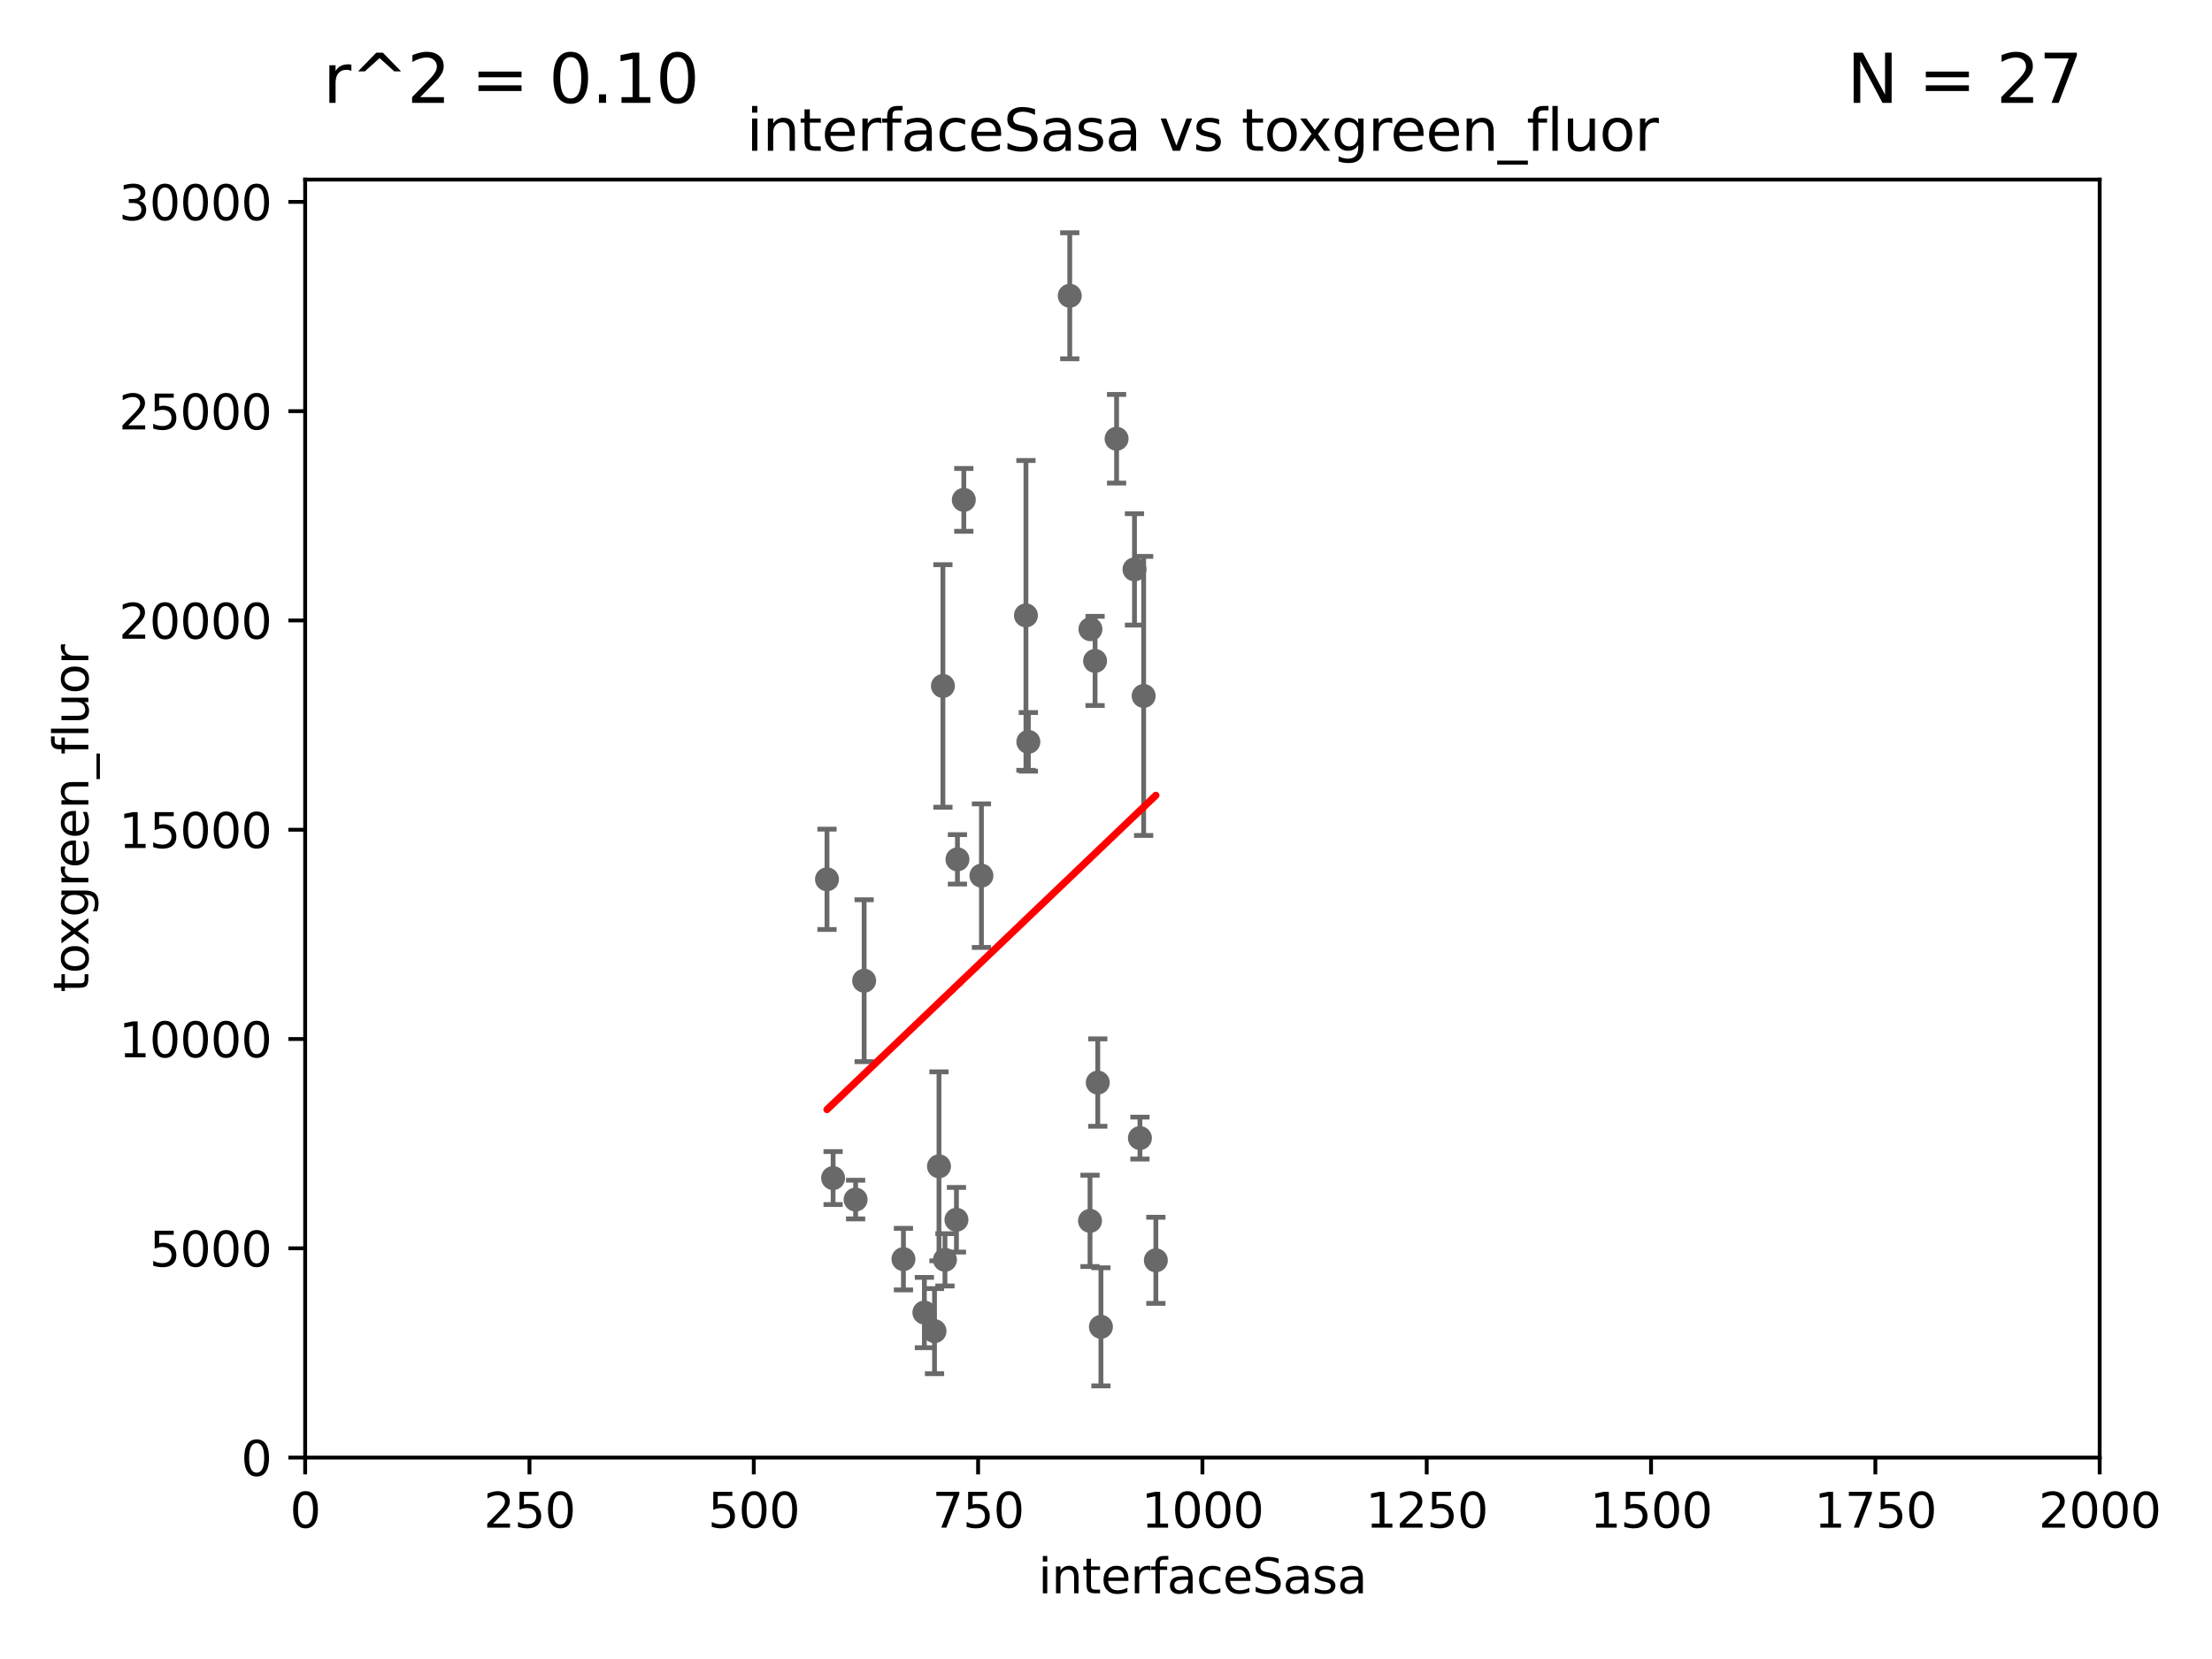 <?xml version="1.0" encoding="utf-8" standalone="no"?>
<!DOCTYPE svg PUBLIC "-//W3C//DTD SVG 1.1//EN"
  "http://www.w3.org/Graphics/SVG/1.1/DTD/svg11.dtd">
<svg xmlns:xlink="http://www.w3.org/1999/xlink" width="460.8pt" height="345.6pt" viewBox="0 0 460.8 345.6" xmlns="http://www.w3.org/2000/svg" version="1.1">
 <defs>
  <style type="text/css">*{stroke-linejoin: round; stroke-linecap: butt}</style>
 </defs>
 <g id="figure_1">
  <g id="patch_1">
   <path d="M 0 345.6 
L 460.8 345.6 
L 460.8 0 
L 0 0 
z
" style="fill: #ffffff"/>
  </g>
  <g id="axes_1">
   <g id="patch_2">
    <path d="M 63.571 303.64 
L 437.4 303.64 
L 437.4 37.411 
L 63.571 37.411 
z
" style="fill: #ffffff"/>
   </g>
   <g id="PathCollection_1">
    <defs>
     <path id="m8c52c3f8b4" d="M 0 1.118 
C 0.297 1.118 0.581 1 0.791 0.791 
C 1 0.581 1.118 0.297 1.118 0 
C 1.118 -0.297 1 -0.581 0.791 -0.791 
C 0.581 -1 0.297 -1.118 0 -1.118 
C -0.297 -1.118 -0.581 -1 -0.791 -0.791 
C -1 -0.581 -1.118 -0.297 -1.118 0 
C -1.118 0.297 -1 0.581 -0.791 0.791 
C -0.581 1 -0.297 1.118 0 1.118 
z
" style="stroke: #696969"/>
    </defs>
    <g clip-path="url(#pf8814de004)">
     <use xlink:href="#m8c52c3f8b4" x="204.449" y="182.415" style="fill: #696969; stroke: #696969"/>
     <use xlink:href="#m8c52c3f8b4" x="192.565" y="273.425" style="fill: #696969; stroke: #696969"/>
     <use xlink:href="#m8c52c3f8b4" x="236.334" y="118.613" style="fill: #696969; stroke: #696969"/>
     <use xlink:href="#m8c52c3f8b4" x="188.204" y="262.298" style="fill: #696969; stroke: #696969"/>
     <use xlink:href="#m8c52c3f8b4" x="199.454" y="179.021" style="fill: #696969; stroke: #696969"/>
     <use xlink:href="#m8c52c3f8b4" x="196.854" y="262.442" style="fill: #696969; stroke: #696969"/>
     <use xlink:href="#m8c52c3f8b4" x="178.239" y="249.893" style="fill: #696969; stroke: #696969"/>
     <use xlink:href="#m8c52c3f8b4" x="199.245" y="254.099" style="fill: #696969; stroke: #696969"/>
     <use xlink:href="#m8c52c3f8b4" x="172.277" y="183.177" style="fill: #696969; stroke: #696969"/>
     <use xlink:href="#m8c52c3f8b4" x="194.677" y="277.301" style="fill: #696969; stroke: #696969"/>
     <use xlink:href="#m8c52c3f8b4" x="240.785" y="262.547" style="fill: #696969; stroke: #696969"/>
     <use xlink:href="#m8c52c3f8b4" x="237.467" y="237.081" style="fill: #696969; stroke: #696969"/>
     <use xlink:href="#m8c52c3f8b4" x="195.608" y="242.966" style="fill: #696969; stroke: #696969"/>
     <use xlink:href="#m8c52c3f8b4" x="180.019" y="204.3" style="fill: #696969; stroke: #696969"/>
     <use xlink:href="#m8c52c3f8b4" x="228.686" y="225.52" style="fill: #696969; stroke: #696969"/>
     <use xlink:href="#m8c52c3f8b4" x="196.426" y="142.898" style="fill: #696969; stroke: #696969"/>
     <use xlink:href="#m8c52c3f8b4" x="228.125" y="137.682" style="fill: #696969; stroke: #696969"/>
     <use xlink:href="#m8c52c3f8b4" x="214.224" y="154.539" style="fill: #696969; stroke: #696969"/>
     <use xlink:href="#m8c52c3f8b4" x="229.342" y="276.4" style="fill: #696969; stroke: #696969"/>
     <use xlink:href="#m8c52c3f8b4" x="222.85" y="61.614" style="fill: #696969; stroke: #696969"/>
     <use xlink:href="#m8c52c3f8b4" x="200.779" y="104.133" style="fill: #696969; stroke: #696969"/>
     <use xlink:href="#m8c52c3f8b4" x="227.159" y="131.072" style="fill: #696969; stroke: #696969"/>
     <use xlink:href="#m8c52c3f8b4" x="213.721" y="128.196" style="fill: #696969; stroke: #696969"/>
     <use xlink:href="#m8c52c3f8b4" x="232.604" y="91.401" style="fill: #696969; stroke: #696969"/>
     <use xlink:href="#m8c52c3f8b4" x="238.245" y="144.977" style="fill: #696969; stroke: #696969"/>
     <use xlink:href="#m8c52c3f8b4" x="227.071" y="254.328" style="fill: #696969; stroke: #696969"/>
     <use xlink:href="#m8c52c3f8b4" x="173.55" y="245.41" style="fill: #696969; stroke: #696969"/>
    </g>
   </g>
   <g id="matplotlib.axis_1">
    <g id="xtick_1">
     <g id="line2d_1">
      <defs>
       <path id="mbec009994b" d="M 0 0 
L 0 3.5 
" style="stroke: #000000; stroke-width: 0.8"/>
      </defs>
      <g>
       <use xlink:href="#mbec009994b" x="63.571" y="303.64" style="stroke: #000000; stroke-width: 0.8"/>
      </g>
     </g>
     <g id="text_1">
      <!-- 0 -->
      <g transform="translate(60.39 318.238)scale(0.1 -0.1)">
       <defs>
        <path id="DejaVuSans-30" d="M 2034 4250 
Q 1547 4250 1301 3770 
Q 1056 3291 1056 2328 
Q 1056 1369 1301 889 
Q 1547 409 2034 409 
Q 2525 409 2770 889 
Q 3016 1369 3016 2328 
Q 3016 3291 2770 3770 
Q 2525 4250 2034 4250 
z
M 2034 4750 
Q 2819 4750 3233 4129 
Q 3647 3509 3647 2328 
Q 3647 1150 3233 529 
Q 2819 -91 2034 -91 
Q 1250 -91 836 529 
Q 422 1150 422 2328 
Q 422 3509 836 4129 
Q 1250 4750 2034 4750 
z
" transform="scale(0.016)"/>
       </defs>
       <use xlink:href="#DejaVuSans-30"/>
      </g>
     </g>
    </g>
    <g id="xtick_2">
     <g id="line2d_2">
      <g>
       <use xlink:href="#mbec009994b" x="110.3" y="303.64" style="stroke: #000000; stroke-width: 0.8"/>
      </g>
     </g>
     <g id="text_2">
      <!-- 250 -->
      <g transform="translate(100.756 318.238)scale(0.1 -0.1)">
       <defs>
        <path id="DejaVuSans-32" d="M 1228 531 
L 3431 531 
L 3431 0 
L 469 0 
L 469 531 
Q 828 903 1448 1529 
Q 2069 2156 2228 2338 
Q 2531 2678 2651 2914 
Q 2772 3150 2772 3378 
Q 2772 3750 2511 3984 
Q 2250 4219 1831 4219 
Q 1534 4219 1204 4116 
Q 875 4013 500 3803 
L 500 4441 
Q 881 4594 1212 4672 
Q 1544 4750 1819 4750 
Q 2544 4750 2975 4387 
Q 3406 4025 3406 3419 
Q 3406 3131 3298 2873 
Q 3191 2616 2906 2266 
Q 2828 2175 2409 1742 
Q 1991 1309 1228 531 
z
" transform="scale(0.016)"/>
        <path id="DejaVuSans-35" d="M 691 4666 
L 3169 4666 
L 3169 4134 
L 1269 4134 
L 1269 2991 
Q 1406 3038 1543 3061 
Q 1681 3084 1819 3084 
Q 2600 3084 3056 2656 
Q 3513 2228 3513 1497 
Q 3513 744 3044 326 
Q 2575 -91 1722 -91 
Q 1428 -91 1123 -41 
Q 819 9 494 109 
L 494 744 
Q 775 591 1075 516 
Q 1375 441 1709 441 
Q 2250 441 2565 725 
Q 2881 1009 2881 1497 
Q 2881 1984 2565 2268 
Q 2250 2553 1709 2553 
Q 1456 2553 1204 2497 
Q 953 2441 691 2322 
L 691 4666 
z
" transform="scale(0.016)"/>
       </defs>
       <use xlink:href="#DejaVuSans-32"/>
       <use xlink:href="#DejaVuSans-35" x="63.623"/>
       <use xlink:href="#DejaVuSans-30" x="127.246"/>
      </g>
     </g>
    </g>
    <g id="xtick_3">
     <g id="line2d_3">
      <g>
       <use xlink:href="#mbec009994b" x="157.028" y="303.64" style="stroke: #000000; stroke-width: 0.8"/>
      </g>
     </g>
     <g id="text_3">
      <!-- 500 -->
      <g transform="translate(147.485 318.238)scale(0.1 -0.1)">
       <use xlink:href="#DejaVuSans-35"/>
       <use xlink:href="#DejaVuSans-30" x="63.623"/>
       <use xlink:href="#DejaVuSans-30" x="127.246"/>
      </g>
     </g>
    </g>
    <g id="xtick_4">
     <g id="line2d_4">
      <g>
       <use xlink:href="#mbec009994b" x="203.757" y="303.64" style="stroke: #000000; stroke-width: 0.8"/>
      </g>
     </g>
     <g id="text_4">
      <!-- 750 -->
      <g transform="translate(194.213 318.238)scale(0.1 -0.1)">
       <defs>
        <path id="DejaVuSans-37" d="M 525 4666 
L 3525 4666 
L 3525 4397 
L 1831 0 
L 1172 0 
L 2766 4134 
L 525 4134 
L 525 4666 
z
" transform="scale(0.016)"/>
       </defs>
       <use xlink:href="#DejaVuSans-37"/>
       <use xlink:href="#DejaVuSans-35" x="63.623"/>
       <use xlink:href="#DejaVuSans-30" x="127.246"/>
      </g>
     </g>
    </g>
    <g id="xtick_5">
     <g id="line2d_5">
      <g>
       <use xlink:href="#mbec009994b" x="250.486" y="303.64" style="stroke: #000000; stroke-width: 0.8"/>
      </g>
     </g>
     <g id="text_5">
      <!-- 1000 -->
      <g transform="translate(237.761 318.238)scale(0.1 -0.1)">
       <defs>
        <path id="DejaVuSans-31" d="M 794 531 
L 1825 531 
L 1825 4091 
L 703 3866 
L 703 4441 
L 1819 4666 
L 2450 4666 
L 2450 531 
L 3481 531 
L 3481 0 
L 794 0 
L 794 531 
z
" transform="scale(0.016)"/>
       </defs>
       <use xlink:href="#DejaVuSans-31"/>
       <use xlink:href="#DejaVuSans-30" x="63.623"/>
       <use xlink:href="#DejaVuSans-30" x="127.246"/>
       <use xlink:href="#DejaVuSans-30" x="190.869"/>
      </g>
     </g>
    </g>
    <g id="xtick_6">
     <g id="line2d_6">
      <g>
       <use xlink:href="#mbec009994b" x="297.214" y="303.64" style="stroke: #000000; stroke-width: 0.8"/>
      </g>
     </g>
     <g id="text_6">
      <!-- 1250 -->
      <g transform="translate(284.489 318.238)scale(0.1 -0.1)">
       <use xlink:href="#DejaVuSans-31"/>
       <use xlink:href="#DejaVuSans-32" x="63.623"/>
       <use xlink:href="#DejaVuSans-35" x="127.246"/>
       <use xlink:href="#DejaVuSans-30" x="190.869"/>
      </g>
     </g>
    </g>
    <g id="xtick_7">
     <g id="line2d_7">
      <g>
       <use xlink:href="#mbec009994b" x="343.943" y="303.64" style="stroke: #000000; stroke-width: 0.8"/>
      </g>
     </g>
     <g id="text_7">
      <!-- 1500 -->
      <g transform="translate(331.218 318.238)scale(0.1 -0.1)">
       <use xlink:href="#DejaVuSans-31"/>
       <use xlink:href="#DejaVuSans-35" x="63.623"/>
       <use xlink:href="#DejaVuSans-30" x="127.246"/>
       <use xlink:href="#DejaVuSans-30" x="190.869"/>
      </g>
     </g>
    </g>
    <g id="xtick_8">
     <g id="line2d_8">
      <g>
       <use xlink:href="#mbec009994b" x="390.671" y="303.64" style="stroke: #000000; stroke-width: 0.8"/>
      </g>
     </g>
     <g id="text_8">
      <!-- 1750 -->
      <g transform="translate(377.946 318.238)scale(0.1 -0.1)">
       <use xlink:href="#DejaVuSans-31"/>
       <use xlink:href="#DejaVuSans-37" x="63.623"/>
       <use xlink:href="#DejaVuSans-35" x="127.246"/>
       <use xlink:href="#DejaVuSans-30" x="190.869"/>
      </g>
     </g>
    </g>
    <g id="xtick_9">
     <g id="line2d_9">
      <g>
       <use xlink:href="#mbec009994b" x="437.4" y="303.64" style="stroke: #000000; stroke-width: 0.8"/>
      </g>
     </g>
     <g id="text_9">
      <!-- 2000 -->
      <g transform="translate(424.675 318.238)scale(0.1 -0.1)">
       <use xlink:href="#DejaVuSans-32"/>
       <use xlink:href="#DejaVuSans-30" x="63.623"/>
       <use xlink:href="#DejaVuSans-30" x="127.246"/>
       <use xlink:href="#DejaVuSans-30" x="190.869"/>
      </g>
     </g>
    </g>
    <g id="text_10">
     <!-- interfaceSasa -->
     <g transform="translate(216.279 331.917)scale(0.1 -0.1)">
      <defs>
       <path id="DejaVuSans-69" d="M 603 3500 
L 1178 3500 
L 1178 0 
L 603 0 
L 603 3500 
z
M 603 4863 
L 1178 4863 
L 1178 4134 
L 603 4134 
L 603 4863 
z
" transform="scale(0.016)"/>
       <path id="DejaVuSans-6e" d="M 3513 2113 
L 3513 0 
L 2938 0 
L 2938 2094 
Q 2938 2591 2744 2837 
Q 2550 3084 2163 3084 
Q 1697 3084 1428 2787 
Q 1159 2491 1159 1978 
L 1159 0 
L 581 0 
L 581 3500 
L 1159 3500 
L 1159 2956 
Q 1366 3272 1645 3428 
Q 1925 3584 2291 3584 
Q 2894 3584 3203 3211 
Q 3513 2838 3513 2113 
z
" transform="scale(0.016)"/>
       <path id="DejaVuSans-74" d="M 1172 4494 
L 1172 3500 
L 2356 3500 
L 2356 3053 
L 1172 3053 
L 1172 1153 
Q 1172 725 1289 603 
Q 1406 481 1766 481 
L 2356 481 
L 2356 0 
L 1766 0 
Q 1100 0 847 248 
Q 594 497 594 1153 
L 594 3053 
L 172 3053 
L 172 3500 
L 594 3500 
L 594 4494 
L 1172 4494 
z
" transform="scale(0.016)"/>
       <path id="DejaVuSans-65" d="M 3597 1894 
L 3597 1613 
L 953 1613 
Q 991 1019 1311 708 
Q 1631 397 2203 397 
Q 2534 397 2845 478 
Q 3156 559 3463 722 
L 3463 178 
Q 3153 47 2828 -22 
Q 2503 -91 2169 -91 
Q 1331 -91 842 396 
Q 353 884 353 1716 
Q 353 2575 817 3079 
Q 1281 3584 2069 3584 
Q 2775 3584 3186 3129 
Q 3597 2675 3597 1894 
z
M 3022 2063 
Q 3016 2534 2758 2815 
Q 2500 3097 2075 3097 
Q 1594 3097 1305 2825 
Q 1016 2553 972 2059 
L 3022 2063 
z
" transform="scale(0.016)"/>
       <path id="DejaVuSans-72" d="M 2631 2963 
Q 2534 3019 2420 3045 
Q 2306 3072 2169 3072 
Q 1681 3072 1420 2755 
Q 1159 2438 1159 1844 
L 1159 0 
L 581 0 
L 581 3500 
L 1159 3500 
L 1159 2956 
Q 1341 3275 1631 3429 
Q 1922 3584 2338 3584 
Q 2397 3584 2469 3576 
Q 2541 3569 2628 3553 
L 2631 2963 
z
" transform="scale(0.016)"/>
       <path id="DejaVuSans-66" d="M 2375 4863 
L 2375 4384 
L 1825 4384 
Q 1516 4384 1395 4259 
Q 1275 4134 1275 3809 
L 1275 3500 
L 2222 3500 
L 2222 3053 
L 1275 3053 
L 1275 0 
L 697 0 
L 697 3053 
L 147 3053 
L 147 3500 
L 697 3500 
L 697 3744 
Q 697 4328 969 4595 
Q 1241 4863 1831 4863 
L 2375 4863 
z
" transform="scale(0.016)"/>
       <path id="DejaVuSans-61" d="M 2194 1759 
Q 1497 1759 1228 1600 
Q 959 1441 959 1056 
Q 959 750 1161 570 
Q 1363 391 1709 391 
Q 2188 391 2477 730 
Q 2766 1069 2766 1631 
L 2766 1759 
L 2194 1759 
z
M 3341 1997 
L 3341 0 
L 2766 0 
L 2766 531 
Q 2569 213 2275 61 
Q 1981 -91 1556 -91 
Q 1019 -91 701 211 
Q 384 513 384 1019 
Q 384 1609 779 1909 
Q 1175 2209 1959 2209 
L 2766 2209 
L 2766 2266 
Q 2766 2663 2505 2880 
Q 2244 3097 1772 3097 
Q 1472 3097 1187 3025 
Q 903 2953 641 2809 
L 641 3341 
Q 956 3463 1253 3523 
Q 1550 3584 1831 3584 
Q 2591 3584 2966 3190 
Q 3341 2797 3341 1997 
z
" transform="scale(0.016)"/>
       <path id="DejaVuSans-63" d="M 3122 3366 
L 3122 2828 
Q 2878 2963 2633 3030 
Q 2388 3097 2138 3097 
Q 1578 3097 1268 2742 
Q 959 2388 959 1747 
Q 959 1106 1268 751 
Q 1578 397 2138 397 
Q 2388 397 2633 464 
Q 2878 531 3122 666 
L 3122 134 
Q 2881 22 2623 -34 
Q 2366 -91 2075 -91 
Q 1284 -91 818 406 
Q 353 903 353 1747 
Q 353 2603 823 3093 
Q 1294 3584 2113 3584 
Q 2378 3584 2631 3529 
Q 2884 3475 3122 3366 
z
" transform="scale(0.016)"/>
       <path id="DejaVuSans-53" d="M 3425 4513 
L 3425 3897 
Q 3066 4069 2747 4153 
Q 2428 4238 2131 4238 
Q 1616 4238 1336 4038 
Q 1056 3838 1056 3469 
Q 1056 3159 1242 3001 
Q 1428 2844 1947 2747 
L 2328 2669 
Q 3034 2534 3370 2195 
Q 3706 1856 3706 1288 
Q 3706 609 3251 259 
Q 2797 -91 1919 -91 
Q 1588 -91 1214 -16 
Q 841 59 441 206 
L 441 856 
Q 825 641 1194 531 
Q 1563 422 1919 422 
Q 2459 422 2753 634 
Q 3047 847 3047 1241 
Q 3047 1584 2836 1778 
Q 2625 1972 2144 2069 
L 1759 2144 
Q 1053 2284 737 2584 
Q 422 2884 422 3419 
Q 422 4038 858 4394 
Q 1294 4750 2059 4750 
Q 2388 4750 2728 4690 
Q 3069 4631 3425 4513 
z
" transform="scale(0.016)"/>
       <path id="DejaVuSans-73" d="M 2834 3397 
L 2834 2853 
Q 2591 2978 2328 3040 
Q 2066 3103 1784 3103 
Q 1356 3103 1142 2972 
Q 928 2841 928 2578 
Q 928 2378 1081 2264 
Q 1234 2150 1697 2047 
L 1894 2003 
Q 2506 1872 2764 1633 
Q 3022 1394 3022 966 
Q 3022 478 2636 193 
Q 2250 -91 1575 -91 
Q 1294 -91 989 -36 
Q 684 19 347 128 
L 347 722 
Q 666 556 975 473 
Q 1284 391 1588 391 
Q 1994 391 2212 530 
Q 2431 669 2431 922 
Q 2431 1156 2273 1281 
Q 2116 1406 1581 1522 
L 1381 1569 
Q 847 1681 609 1914 
Q 372 2147 372 2553 
Q 372 3047 722 3315 
Q 1072 3584 1716 3584 
Q 2034 3584 2315 3537 
Q 2597 3491 2834 3397 
z
" transform="scale(0.016)"/>
      </defs>
      <use xlink:href="#DejaVuSans-69"/>
      <use xlink:href="#DejaVuSans-6e" x="27.783"/>
      <use xlink:href="#DejaVuSans-74" x="91.162"/>
      <use xlink:href="#DejaVuSans-65" x="130.371"/>
      <use xlink:href="#DejaVuSans-72" x="191.895"/>
      <use xlink:href="#DejaVuSans-66" x="233.008"/>
      <use xlink:href="#DejaVuSans-61" x="268.213"/>
      <use xlink:href="#DejaVuSans-63" x="329.492"/>
      <use xlink:href="#DejaVuSans-65" x="384.473"/>
      <use xlink:href="#DejaVuSans-53" x="445.996"/>
      <use xlink:href="#DejaVuSans-61" x="509.473"/>
      <use xlink:href="#DejaVuSans-73" x="570.752"/>
      <use xlink:href="#DejaVuSans-61" x="622.852"/>
     </g>
    </g>
   </g>
   <g id="matplotlib.axis_2">
    <g id="ytick_1">
     <g id="line2d_10">
      <defs>
       <path id="m23a2e2a867" d="M 0 0 
L -3.5 0 
" style="stroke: #000000; stroke-width: 0.8"/>
      </defs>
      <g>
       <use xlink:href="#m23a2e2a867" x="63.571" y="303.64" style="stroke: #000000; stroke-width: 0.8"/>
      </g>
     </g>
     <g id="text_11">
      <!-- 0 -->
      <g transform="translate(50.209 307.439)scale(0.1 -0.1)">
       <use xlink:href="#DejaVuSans-30"/>
      </g>
     </g>
    </g>
    <g id="ytick_2">
     <g id="line2d_11">
      <g>
       <use xlink:href="#m23a2e2a867" x="63.571" y="260.043" style="stroke: #000000; stroke-width: 0.8"/>
      </g>
     </g>
     <g id="text_12">
      <!-- 5000 -->
      <g transform="translate(31.121 263.843)scale(0.1 -0.1)">
       <use xlink:href="#DejaVuSans-35"/>
       <use xlink:href="#DejaVuSans-30" x="63.623"/>
       <use xlink:href="#DejaVuSans-30" x="127.246"/>
       <use xlink:href="#DejaVuSans-30" x="190.869"/>
      </g>
     </g>
    </g>
    <g id="ytick_3">
     <g id="line2d_12">
      <g>
       <use xlink:href="#m23a2e2a867" x="63.571" y="216.447" style="stroke: #000000; stroke-width: 0.8"/>
      </g>
     </g>
     <g id="text_13">
      <!-- 10000 -->
      <g transform="translate(24.759 220.246)scale(0.1 -0.1)">
       <use xlink:href="#DejaVuSans-31"/>
       <use xlink:href="#DejaVuSans-30" x="63.623"/>
       <use xlink:href="#DejaVuSans-30" x="127.246"/>
       <use xlink:href="#DejaVuSans-30" x="190.869"/>
       <use xlink:href="#DejaVuSans-30" x="254.492"/>
      </g>
     </g>
    </g>
    <g id="ytick_4">
     <g id="line2d_13">
      <g>
       <use xlink:href="#m23a2e2a867" x="63.571" y="172.85" style="stroke: #000000; stroke-width: 0.8"/>
      </g>
     </g>
     <g id="text_14">
      <!-- 15000 -->
      <g transform="translate(24.759 176.649)scale(0.1 -0.1)">
       <use xlink:href="#DejaVuSans-31"/>
       <use xlink:href="#DejaVuSans-35" x="63.623"/>
       <use xlink:href="#DejaVuSans-30" x="127.246"/>
       <use xlink:href="#DejaVuSans-30" x="190.869"/>
       <use xlink:href="#DejaVuSans-30" x="254.492"/>
      </g>
     </g>
    </g>
    <g id="ytick_5">
     <g id="line2d_14">
      <g>
       <use xlink:href="#m23a2e2a867" x="63.571" y="129.254" style="stroke: #000000; stroke-width: 0.8"/>
      </g>
     </g>
     <g id="text_15">
      <!-- 20000 -->
      <g transform="translate(24.759 133.053)scale(0.1 -0.1)">
       <use xlink:href="#DejaVuSans-32"/>
       <use xlink:href="#DejaVuSans-30" x="63.623"/>
       <use xlink:href="#DejaVuSans-30" x="127.246"/>
       <use xlink:href="#DejaVuSans-30" x="190.869"/>
       <use xlink:href="#DejaVuSans-30" x="254.492"/>
      </g>
     </g>
    </g>
    <g id="ytick_6">
     <g id="line2d_15">
      <g>
       <use xlink:href="#m23a2e2a867" x="63.571" y="85.657" style="stroke: #000000; stroke-width: 0.8"/>
      </g>
     </g>
     <g id="text_16">
      <!-- 25000 -->
      <g transform="translate(24.759 89.456)scale(0.1 -0.1)">
       <use xlink:href="#DejaVuSans-32"/>
       <use xlink:href="#DejaVuSans-35" x="63.623"/>
       <use xlink:href="#DejaVuSans-30" x="127.246"/>
       <use xlink:href="#DejaVuSans-30" x="190.869"/>
       <use xlink:href="#DejaVuSans-30" x="254.492"/>
      </g>
     </g>
    </g>
    <g id="ytick_7">
     <g id="line2d_16">
      <g>
       <use xlink:href="#m23a2e2a867" x="63.571" y="42.06" style="stroke: #000000; stroke-width: 0.8"/>
      </g>
     </g>
     <g id="text_17">
      <!-- 30000 -->
      <g transform="translate(24.759 45.86)scale(0.1 -0.1)">
       <defs>
        <path id="DejaVuSans-33" d="M 2597 2516 
Q 3050 2419 3304 2112 
Q 3559 1806 3559 1356 
Q 3559 666 3084 287 
Q 2609 -91 1734 -91 
Q 1441 -91 1130 -33 
Q 819 25 488 141 
L 488 750 
Q 750 597 1062 519 
Q 1375 441 1716 441 
Q 2309 441 2620 675 
Q 2931 909 2931 1356 
Q 2931 1769 2642 2001 
Q 2353 2234 1838 2234 
L 1294 2234 
L 1294 2753 
L 1863 2753 
Q 2328 2753 2575 2939 
Q 2822 3125 2822 3475 
Q 2822 3834 2567 4026 
Q 2313 4219 1838 4219 
Q 1578 4219 1281 4162 
Q 984 4106 628 3988 
L 628 4550 
Q 988 4650 1302 4700 
Q 1616 4750 1894 4750 
Q 2613 4750 3031 4423 
Q 3450 4097 3450 3541 
Q 3450 3153 3228 2886 
Q 3006 2619 2597 2516 
z
" transform="scale(0.016)"/>
       </defs>
       <use xlink:href="#DejaVuSans-33"/>
       <use xlink:href="#DejaVuSans-30" x="63.623"/>
       <use xlink:href="#DejaVuSans-30" x="127.246"/>
       <use xlink:href="#DejaVuSans-30" x="190.869"/>
       <use xlink:href="#DejaVuSans-30" x="254.492"/>
      </g>
     </g>
    </g>
    <g id="text_18">
     <!-- toxgreen_fluor -->
     <g transform="translate(18.401 206.72)rotate(-90)scale(0.1 -0.1)">
      <defs>
       <path id="DejaVuSans-6f" d="M 1959 3097 
Q 1497 3097 1228 2736 
Q 959 2375 959 1747 
Q 959 1119 1226 758 
Q 1494 397 1959 397 
Q 2419 397 2687 759 
Q 2956 1122 2956 1747 
Q 2956 2369 2687 2733 
Q 2419 3097 1959 3097 
z
M 1959 3584 
Q 2709 3584 3137 3096 
Q 3566 2609 3566 1747 
Q 3566 888 3137 398 
Q 2709 -91 1959 -91 
Q 1206 -91 779 398 
Q 353 888 353 1747 
Q 353 2609 779 3096 
Q 1206 3584 1959 3584 
z
" transform="scale(0.016)"/>
       <path id="DejaVuSans-78" d="M 3513 3500 
L 2247 1797 
L 3578 0 
L 2900 0 
L 1881 1375 
L 863 0 
L 184 0 
L 1544 1831 
L 300 3500 
L 978 3500 
L 1906 2253 
L 2834 3500 
L 3513 3500 
z
" transform="scale(0.016)"/>
       <path id="DejaVuSans-67" d="M 2906 1791 
Q 2906 2416 2648 2759 
Q 2391 3103 1925 3103 
Q 1463 3103 1205 2759 
Q 947 2416 947 1791 
Q 947 1169 1205 825 
Q 1463 481 1925 481 
Q 2391 481 2648 825 
Q 2906 1169 2906 1791 
z
M 3481 434 
Q 3481 -459 3084 -895 
Q 2688 -1331 1869 -1331 
Q 1566 -1331 1297 -1286 
Q 1028 -1241 775 -1147 
L 775 -588 
Q 1028 -725 1275 -790 
Q 1522 -856 1778 -856 
Q 2344 -856 2625 -561 
Q 2906 -266 2906 331 
L 2906 616 
Q 2728 306 2450 153 
Q 2172 0 1784 0 
Q 1141 0 747 490 
Q 353 981 353 1791 
Q 353 2603 747 3093 
Q 1141 3584 1784 3584 
Q 2172 3584 2450 3431 
Q 2728 3278 2906 2969 
L 2906 3500 
L 3481 3500 
L 3481 434 
z
" transform="scale(0.016)"/>
       <path id="DejaVuSans-5f" d="M 3263 -1063 
L 3263 -1509 
L -63 -1509 
L -63 -1063 
L 3263 -1063 
z
" transform="scale(0.016)"/>
       <path id="DejaVuSans-6c" d="M 603 4863 
L 1178 4863 
L 1178 0 
L 603 0 
L 603 4863 
z
" transform="scale(0.016)"/>
       <path id="DejaVuSans-75" d="M 544 1381 
L 544 3500 
L 1119 3500 
L 1119 1403 
Q 1119 906 1312 657 
Q 1506 409 1894 409 
Q 2359 409 2629 706 
Q 2900 1003 2900 1516 
L 2900 3500 
L 3475 3500 
L 3475 0 
L 2900 0 
L 2900 538 
Q 2691 219 2414 64 
Q 2138 -91 1772 -91 
Q 1169 -91 856 284 
Q 544 659 544 1381 
z
M 1991 3584 
L 1991 3584 
z
" transform="scale(0.016)"/>
      </defs>
      <use xlink:href="#DejaVuSans-74"/>
      <use xlink:href="#DejaVuSans-6f" x="39.209"/>
      <use xlink:href="#DejaVuSans-78" x="97.266"/>
      <use xlink:href="#DejaVuSans-67" x="156.445"/>
      <use xlink:href="#DejaVuSans-72" x="219.922"/>
      <use xlink:href="#DejaVuSans-65" x="258.785"/>
      <use xlink:href="#DejaVuSans-65" x="320.309"/>
      <use xlink:href="#DejaVuSans-6e" x="381.832"/>
      <use xlink:href="#DejaVuSans-5f" x="445.211"/>
      <use xlink:href="#DejaVuSans-66" x="495.211"/>
      <use xlink:href="#DejaVuSans-6c" x="530.416"/>
      <use xlink:href="#DejaVuSans-75" x="558.199"/>
      <use xlink:href="#DejaVuSans-6f" x="621.578"/>
      <use xlink:href="#DejaVuSans-72" x="682.76"/>
     </g>
    </g>
   </g>
   <g id="LineCollection_1">
    <path d="M 204.449 197.369 
L 204.449 167.462 
" clip-path="url(#pf8814de004)" style="fill: none; stroke: #696969"/>
    <path d="M 192.565 280.747 
L 192.565 266.102 
" clip-path="url(#pf8814de004)" style="fill: none; stroke: #696969"/>
    <path d="M 236.334 130.215 
L 236.334 107.01 
" clip-path="url(#pf8814de004)" style="fill: none; stroke: #696969"/>
    <path d="M 188.204 268.71 
L 188.204 255.885 
" clip-path="url(#pf8814de004)" style="fill: none; stroke: #696969"/>
    <path d="M 199.454 184.169 
L 199.454 173.873 
" clip-path="url(#pf8814de004)" style="fill: none; stroke: #696969"/>
    <path d="M 196.854 267.889 
L 196.854 256.994 
" clip-path="url(#pf8814de004)" style="fill: none; stroke: #696969"/>
    <path d="M 178.239 253.921 
L 178.239 245.866 
" clip-path="url(#pf8814de004)" style="fill: none; stroke: #696969"/>
    <path d="M 199.245 260.833 
L 199.245 247.364 
" clip-path="url(#pf8814de004)" style="fill: none; stroke: #696969"/>
    <path d="M 172.277 193.626 
L 172.277 172.728 
" clip-path="url(#pf8814de004)" style="fill: none; stroke: #696969"/>
    <path d="M 194.677 286.161 
L 194.677 268.441 
" clip-path="url(#pf8814de004)" style="fill: none; stroke: #696969"/>
    <path d="M 240.785 271.518 
L 240.785 253.576 
" clip-path="url(#pf8814de004)" style="fill: none; stroke: #696969"/>
    <path d="M 237.467 241.447 
L 237.467 232.714 
" clip-path="url(#pf8814de004)" style="fill: none; stroke: #696969"/>
    <path d="M 195.608 262.647 
L 195.608 223.286 
" clip-path="url(#pf8814de004)" style="fill: none; stroke: #696969"/>
    <path d="M 180.019 221.16 
L 180.019 187.439 
" clip-path="url(#pf8814de004)" style="fill: none; stroke: #696969"/>
    <path d="M 228.686 234.625 
L 228.686 216.415 
" clip-path="url(#pf8814de004)" style="fill: none; stroke: #696969"/>
    <path d="M 196.426 168.162 
L 196.426 117.633 
" clip-path="url(#pf8814de004)" style="fill: none; stroke: #696969"/>
    <path d="M 228.125 146.974 
L 228.125 128.391 
" clip-path="url(#pf8814de004)" style="fill: none; stroke: #696969"/>
    <path d="M 214.224 160.647 
L 214.224 148.431 
" clip-path="url(#pf8814de004)" style="fill: none; stroke: #696969"/>
    <path d="M 229.342 288.705 
L 229.342 264.096 
" clip-path="url(#pf8814de004)" style="fill: none; stroke: #696969"/>
    <path d="M 222.85 74.739 
L 222.85 48.489 
" clip-path="url(#pf8814de004)" style="fill: none; stroke: #696969"/>
    <path d="M 200.779 110.676 
L 200.779 97.591 
" clip-path="url(#pf8814de004)" style="fill: none; stroke: #696969"/>
    <path d="M 227.159 131.667 
L 227.159 130.476 
" clip-path="url(#pf8814de004)" style="fill: none; stroke: #696969"/>
    <path d="M 213.721 160.459 
L 213.721 95.932 
" clip-path="url(#pf8814de004)" style="fill: none; stroke: #696969"/>
    <path d="M 232.604 100.632 
L 232.604 82.171 
" clip-path="url(#pf8814de004)" style="fill: none; stroke: #696969"/>
    <path d="M 238.245 174.043 
L 238.245 115.91 
" clip-path="url(#pf8814de004)" style="fill: none; stroke: #696969"/>
    <path d="M 227.071 263.842 
L 227.071 244.815 
" clip-path="url(#pf8814de004)" style="fill: none; stroke: #696969"/>
    <path d="M 173.55 250.927 
L 173.55 239.893 
" clip-path="url(#pf8814de004)" style="fill: none; stroke: #696969"/>
   </g>
   <g id="line2d_17">
    <defs>
     <path id="m04fed031cd" d="M 2 0 
L -2 -0 
" style="stroke: #696969"/>
    </defs>
    <g clip-path="url(#pf8814de004)">
     <use xlink:href="#m04fed031cd" x="204.449" y="197.369" style="fill: #696969; stroke: #696969"/>
     <use xlink:href="#m04fed031cd" x="192.565" y="280.747" style="fill: #696969; stroke: #696969"/>
     <use xlink:href="#m04fed031cd" x="236.334" y="130.215" style="fill: #696969; stroke: #696969"/>
     <use xlink:href="#m04fed031cd" x="188.204" y="268.71" style="fill: #696969; stroke: #696969"/>
     <use xlink:href="#m04fed031cd" x="199.454" y="184.169" style="fill: #696969; stroke: #696969"/>
     <use xlink:href="#m04fed031cd" x="196.854" y="267.889" style="fill: #696969; stroke: #696969"/>
     <use xlink:href="#m04fed031cd" x="178.239" y="253.921" style="fill: #696969; stroke: #696969"/>
     <use xlink:href="#m04fed031cd" x="199.245" y="260.833" style="fill: #696969; stroke: #696969"/>
     <use xlink:href="#m04fed031cd" x="172.277" y="193.626" style="fill: #696969; stroke: #696969"/>
     <use xlink:href="#m04fed031cd" x="194.677" y="286.161" style="fill: #696969; stroke: #696969"/>
     <use xlink:href="#m04fed031cd" x="240.785" y="271.518" style="fill: #696969; stroke: #696969"/>
     <use xlink:href="#m04fed031cd" x="237.467" y="241.447" style="fill: #696969; stroke: #696969"/>
     <use xlink:href="#m04fed031cd" x="195.608" y="262.647" style="fill: #696969; stroke: #696969"/>
     <use xlink:href="#m04fed031cd" x="180.019" y="221.16" style="fill: #696969; stroke: #696969"/>
     <use xlink:href="#m04fed031cd" x="228.686" y="234.625" style="fill: #696969; stroke: #696969"/>
     <use xlink:href="#m04fed031cd" x="196.426" y="168.162" style="fill: #696969; stroke: #696969"/>
     <use xlink:href="#m04fed031cd" x="228.125" y="146.974" style="fill: #696969; stroke: #696969"/>
     <use xlink:href="#m04fed031cd" x="214.224" y="160.647" style="fill: #696969; stroke: #696969"/>
     <use xlink:href="#m04fed031cd" x="229.342" y="288.705" style="fill: #696969; stroke: #696969"/>
     <use xlink:href="#m04fed031cd" x="222.85" y="74.739" style="fill: #696969; stroke: #696969"/>
     <use xlink:href="#m04fed031cd" x="200.779" y="110.676" style="fill: #696969; stroke: #696969"/>
     <use xlink:href="#m04fed031cd" x="227.159" y="131.667" style="fill: #696969; stroke: #696969"/>
     <use xlink:href="#m04fed031cd" x="213.721" y="160.459" style="fill: #696969; stroke: #696969"/>
     <use xlink:href="#m04fed031cd" x="232.604" y="100.632" style="fill: #696969; stroke: #696969"/>
     <use xlink:href="#m04fed031cd" x="238.245" y="174.043" style="fill: #696969; stroke: #696969"/>
     <use xlink:href="#m04fed031cd" x="227.071" y="263.842" style="fill: #696969; stroke: #696969"/>
     <use xlink:href="#m04fed031cd" x="173.55" y="250.927" style="fill: #696969; stroke: #696969"/>
    </g>
   </g>
   <g id="line2d_18">
    <g clip-path="url(#pf8814de004)">
     <use xlink:href="#m04fed031cd" x="204.449" y="167.462" style="fill: #696969; stroke: #696969"/>
     <use xlink:href="#m04fed031cd" x="192.565" y="266.102" style="fill: #696969; stroke: #696969"/>
     <use xlink:href="#m04fed031cd" x="236.334" y="107.01" style="fill: #696969; stroke: #696969"/>
     <use xlink:href="#m04fed031cd" x="188.204" y="255.885" style="fill: #696969; stroke: #696969"/>
     <use xlink:href="#m04fed031cd" x="199.454" y="173.873" style="fill: #696969; stroke: #696969"/>
     <use xlink:href="#m04fed031cd" x="196.854" y="256.994" style="fill: #696969; stroke: #696969"/>
     <use xlink:href="#m04fed031cd" x="178.239" y="245.866" style="fill: #696969; stroke: #696969"/>
     <use xlink:href="#m04fed031cd" x="199.245" y="247.364" style="fill: #696969; stroke: #696969"/>
     <use xlink:href="#m04fed031cd" x="172.277" y="172.728" style="fill: #696969; stroke: #696969"/>
     <use xlink:href="#m04fed031cd" x="194.677" y="268.441" style="fill: #696969; stroke: #696969"/>
     <use xlink:href="#m04fed031cd" x="240.785" y="253.576" style="fill: #696969; stroke: #696969"/>
     <use xlink:href="#m04fed031cd" x="237.467" y="232.714" style="fill: #696969; stroke: #696969"/>
     <use xlink:href="#m04fed031cd" x="195.608" y="223.286" style="fill: #696969; stroke: #696969"/>
     <use xlink:href="#m04fed031cd" x="180.019" y="187.439" style="fill: #696969; stroke: #696969"/>
     <use xlink:href="#m04fed031cd" x="228.686" y="216.415" style="fill: #696969; stroke: #696969"/>
     <use xlink:href="#m04fed031cd" x="196.426" y="117.633" style="fill: #696969; stroke: #696969"/>
     <use xlink:href="#m04fed031cd" x="228.125" y="128.391" style="fill: #696969; stroke: #696969"/>
     <use xlink:href="#m04fed031cd" x="214.224" y="148.431" style="fill: #696969; stroke: #696969"/>
     <use xlink:href="#m04fed031cd" x="229.342" y="264.096" style="fill: #696969; stroke: #696969"/>
     <use xlink:href="#m04fed031cd" x="222.85" y="48.489" style="fill: #696969; stroke: #696969"/>
     <use xlink:href="#m04fed031cd" x="200.779" y="97.591" style="fill: #696969; stroke: #696969"/>
     <use xlink:href="#m04fed031cd" x="227.159" y="130.476" style="fill: #696969; stroke: #696969"/>
     <use xlink:href="#m04fed031cd" x="213.721" y="95.932" style="fill: #696969; stroke: #696969"/>
     <use xlink:href="#m04fed031cd" x="232.604" y="82.171" style="fill: #696969; stroke: #696969"/>
     <use xlink:href="#m04fed031cd" x="238.245" y="115.91" style="fill: #696969; stroke: #696969"/>
     <use xlink:href="#m04fed031cd" x="227.071" y="244.815" style="fill: #696969; stroke: #696969"/>
     <use xlink:href="#m04fed031cd" x="173.55" y="239.893" style="fill: #696969; stroke: #696969"/>
    </g>
   </g>
   <g id="line2d_19">
    <path d="M 204.449 200.402 
L 192.565 211.756 
L 236.334 169.937 
L 188.204 215.923 
L 199.454 205.174 
L 196.854 207.658 
L 178.239 225.443 
L 199.245 205.374 
L 172.277 231.14 
L 194.677 209.738 
L 240.785 165.685 
L 237.467 168.855 
L 195.608 208.849 
L 180.019 223.743 
L 228.686 177.245 
L 196.426 208.067 
L 228.125 177.78 
L 214.224 191.062 
L 229.342 176.618 
L 222.85 182.82 
L 200.779 203.908 
L 227.159 178.704 
L 213.721 191.542 
L 232.604 173.501 
L 238.245 168.112 
L 227.071 178.788 
L 173.55 229.924 
" clip-path="url(#pf8814de004)" style="fill: none; stroke: #ff0000; stroke-width: 1.5; stroke-linecap: square"/>
   </g>
   <g id="line2d_20">
    <defs>
     <path id="m51a244a570" d="M 0 2 
C 0.53 2 1.039 1.789 1.414 1.414 
C 1.789 1.039 2 0.53 2 0 
C 2 -0.53 1.789 -1.039 1.414 -1.414 
C 1.039 -1.789 0.53 -2 0 -2 
C -0.53 -2 -1.039 -1.789 -1.414 -1.414 
C -1.789 -1.039 -2 -0.53 -2 0 
C -2 0.53 -1.789 1.039 -1.414 1.414 
C -1.039 1.789 -0.53 2 0 2 
z
" style="stroke: #696969"/>
    </defs>
    <g clip-path="url(#pf8814de004)">
     <use xlink:href="#m51a244a570" x="204.449" y="182.415" style="fill: #696969; stroke: #696969"/>
     <use xlink:href="#m51a244a570" x="192.565" y="273.425" style="fill: #696969; stroke: #696969"/>
     <use xlink:href="#m51a244a570" x="236.334" y="118.613" style="fill: #696969; stroke: #696969"/>
     <use xlink:href="#m51a244a570" x="188.204" y="262.298" style="fill: #696969; stroke: #696969"/>
     <use xlink:href="#m51a244a570" x="199.454" y="179.021" style="fill: #696969; stroke: #696969"/>
     <use xlink:href="#m51a244a570" x="196.854" y="262.442" style="fill: #696969; stroke: #696969"/>
     <use xlink:href="#m51a244a570" x="178.239" y="249.893" style="fill: #696969; stroke: #696969"/>
     <use xlink:href="#m51a244a570" x="199.245" y="254.099" style="fill: #696969; stroke: #696969"/>
     <use xlink:href="#m51a244a570" x="172.277" y="183.177" style="fill: #696969; stroke: #696969"/>
     <use xlink:href="#m51a244a570" x="194.677" y="277.301" style="fill: #696969; stroke: #696969"/>
     <use xlink:href="#m51a244a570" x="240.785" y="262.547" style="fill: #696969; stroke: #696969"/>
     <use xlink:href="#m51a244a570" x="237.467" y="237.081" style="fill: #696969; stroke: #696969"/>
     <use xlink:href="#m51a244a570" x="195.608" y="242.966" style="fill: #696969; stroke: #696969"/>
     <use xlink:href="#m51a244a570" x="180.019" y="204.3" style="fill: #696969; stroke: #696969"/>
     <use xlink:href="#m51a244a570" x="228.686" y="225.52" style="fill: #696969; stroke: #696969"/>
     <use xlink:href="#m51a244a570" x="196.426" y="142.898" style="fill: #696969; stroke: #696969"/>
     <use xlink:href="#m51a244a570" x="228.125" y="137.682" style="fill: #696969; stroke: #696969"/>
     <use xlink:href="#m51a244a570" x="214.224" y="154.539" style="fill: #696969; stroke: #696969"/>
     <use xlink:href="#m51a244a570" x="229.342" y="276.4" style="fill: #696969; stroke: #696969"/>
     <use xlink:href="#m51a244a570" x="222.85" y="61.614" style="fill: #696969; stroke: #696969"/>
     <use xlink:href="#m51a244a570" x="200.779" y="104.133" style="fill: #696969; stroke: #696969"/>
     <use xlink:href="#m51a244a570" x="227.159" y="131.072" style="fill: #696969; stroke: #696969"/>
     <use xlink:href="#m51a244a570" x="213.721" y="128.196" style="fill: #696969; stroke: #696969"/>
     <use xlink:href="#m51a244a570" x="232.604" y="91.401" style="fill: #696969; stroke: #696969"/>
     <use xlink:href="#m51a244a570" x="238.245" y="144.977" style="fill: #696969; stroke: #696969"/>
     <use xlink:href="#m51a244a570" x="227.071" y="254.328" style="fill: #696969; stroke: #696969"/>
     <use xlink:href="#m51a244a570" x="173.55" y="245.41" style="fill: #696969; stroke: #696969"/>
    </g>
   </g>
   <g id="patch_3">
    <path d="M 63.571 303.64 
L 63.571 37.411 
" style="fill: none; stroke: #000000; stroke-width: 0.8; stroke-linejoin: miter; stroke-linecap: square"/>
   </g>
   <g id="patch_4">
    <path d="M 437.4 303.64 
L 437.4 37.411 
" style="fill: none; stroke: #000000; stroke-width: 0.8; stroke-linejoin: miter; stroke-linecap: square"/>
   </g>
   <g id="patch_5">
    <path d="M 63.571 303.64 
L 437.4 303.64 
" style="fill: none; stroke: #000000; stroke-width: 0.8; stroke-linejoin: miter; stroke-linecap: square"/>
   </g>
   <g id="patch_6">
    <path d="M 63.571 37.411 
L 437.4 37.411 
" style="fill: none; stroke: #000000; stroke-width: 0.8; stroke-linejoin: miter; stroke-linecap: square"/>
   </g>
   <g id="text_19">
    <!-- N = 27 -->
    <g transform="translate(384.743 21.426)scale(0.14 -0.14)">
     <defs>
      <path id="DejaVuSans-4e" d="M 628 4666 
L 1478 4666 
L 3547 763 
L 3547 4666 
L 4159 4666 
L 4159 0 
L 3309 0 
L 1241 3903 
L 1241 0 
L 628 0 
L 628 4666 
z
" transform="scale(0.016)"/>
      <path id="DejaVuSans-20" transform="scale(0.016)"/>
      <path id="DejaVuSans-3d" d="M 678 2906 
L 4684 2906 
L 4684 2381 
L 678 2381 
L 678 2906 
z
M 678 1631 
L 4684 1631 
L 4684 1100 
L 678 1100 
L 678 1631 
z
" transform="scale(0.016)"/>
     </defs>
     <use xlink:href="#DejaVuSans-4e"/>
     <use xlink:href="#DejaVuSans-20" x="74.805"/>
     <use xlink:href="#DejaVuSans-3d" x="106.592"/>
     <use xlink:href="#DejaVuSans-20" x="190.381"/>
     <use xlink:href="#DejaVuSans-32" x="222.168"/>
     <use xlink:href="#DejaVuSans-37" x="285.791"/>
    </g>
   </g>
   <g id="text_20">
    <!-- r^2 = 0.10 -->
    <g transform="translate(67.31 21.426)scale(0.14 -0.14)">
     <defs>
      <path id="DejaVuSans-5e" d="M 2988 4666 
L 4684 2925 
L 4056 2925 
L 2681 4159 
L 1306 2925 
L 678 2925 
L 2375 4666 
L 2988 4666 
z
" transform="scale(0.016)"/>
      <path id="DejaVuSans-2e" d="M 684 794 
L 1344 794 
L 1344 0 
L 684 0 
L 684 794 
z
" transform="scale(0.016)"/>
     </defs>
     <use xlink:href="#DejaVuSans-72"/>
     <use xlink:href="#DejaVuSans-5e" x="41.113"/>
     <use xlink:href="#DejaVuSans-32" x="124.902"/>
     <use xlink:href="#DejaVuSans-20" x="188.525"/>
     <use xlink:href="#DejaVuSans-3d" x="220.312"/>
     <use xlink:href="#DejaVuSans-20" x="304.102"/>
     <use xlink:href="#DejaVuSans-30" x="335.889"/>
     <use xlink:href="#DejaVuSans-2e" x="399.512"/>
     <use xlink:href="#DejaVuSans-31" x="431.299"/>
     <use xlink:href="#DejaVuSans-30" x="494.922"/>
    </g>
   </g>
   <g id="text_21">
    <!-- interfaceSasa vs toxgreen_fluor -->
    <g transform="translate(155.513 31.411)scale(0.12 -0.12)">
     <defs>
      <path id="DejaVuSans-76" d="M 191 3500 
L 800 3500 
L 1894 563 
L 2988 3500 
L 3597 3500 
L 2284 0 
L 1503 0 
L 191 3500 
z
" transform="scale(0.016)"/>
     </defs>
     <use xlink:href="#DejaVuSans-69"/>
     <use xlink:href="#DejaVuSans-6e" x="27.783"/>
     <use xlink:href="#DejaVuSans-74" x="91.162"/>
     <use xlink:href="#DejaVuSans-65" x="130.371"/>
     <use xlink:href="#DejaVuSans-72" x="191.895"/>
     <use xlink:href="#DejaVuSans-66" x="233.008"/>
     <use xlink:href="#DejaVuSans-61" x="268.213"/>
     <use xlink:href="#DejaVuSans-63" x="329.492"/>
     <use xlink:href="#DejaVuSans-65" x="384.473"/>
     <use xlink:href="#DejaVuSans-53" x="445.996"/>
     <use xlink:href="#DejaVuSans-61" x="509.473"/>
     <use xlink:href="#DejaVuSans-73" x="570.752"/>
     <use xlink:href="#DejaVuSans-61" x="622.852"/>
     <use xlink:href="#DejaVuSans-20" x="684.131"/>
     <use xlink:href="#DejaVuSans-76" x="715.918"/>
     <use xlink:href="#DejaVuSans-73" x="775.098"/>
     <use xlink:href="#DejaVuSans-20" x="827.197"/>
     <use xlink:href="#DejaVuSans-74" x="858.984"/>
     <use xlink:href="#DejaVuSans-6f" x="898.193"/>
     <use xlink:href="#DejaVuSans-78" x="956.25"/>
     <use xlink:href="#DejaVuSans-67" x="1015.43"/>
     <use xlink:href="#DejaVuSans-72" x="1078.906"/>
     <use xlink:href="#DejaVuSans-65" x="1117.77"/>
     <use xlink:href="#DejaVuSans-65" x="1179.293"/>
     <use xlink:href="#DejaVuSans-6e" x="1240.816"/>
     <use xlink:href="#DejaVuSans-5f" x="1304.195"/>
     <use xlink:href="#DejaVuSans-66" x="1354.195"/>
     <use xlink:href="#DejaVuSans-6c" x="1389.4"/>
     <use xlink:href="#DejaVuSans-75" x="1417.184"/>
     <use xlink:href="#DejaVuSans-6f" x="1480.562"/>
     <use xlink:href="#DejaVuSans-72" x="1541.744"/>
    </g>
   </g>
  </g>
 </g>
 <defs>
  <clipPath id="pf8814de004">
   <rect x="63.571" y="37.411" width="373.829" height="266.229"/>
  </clipPath>
 </defs>
</svg>
